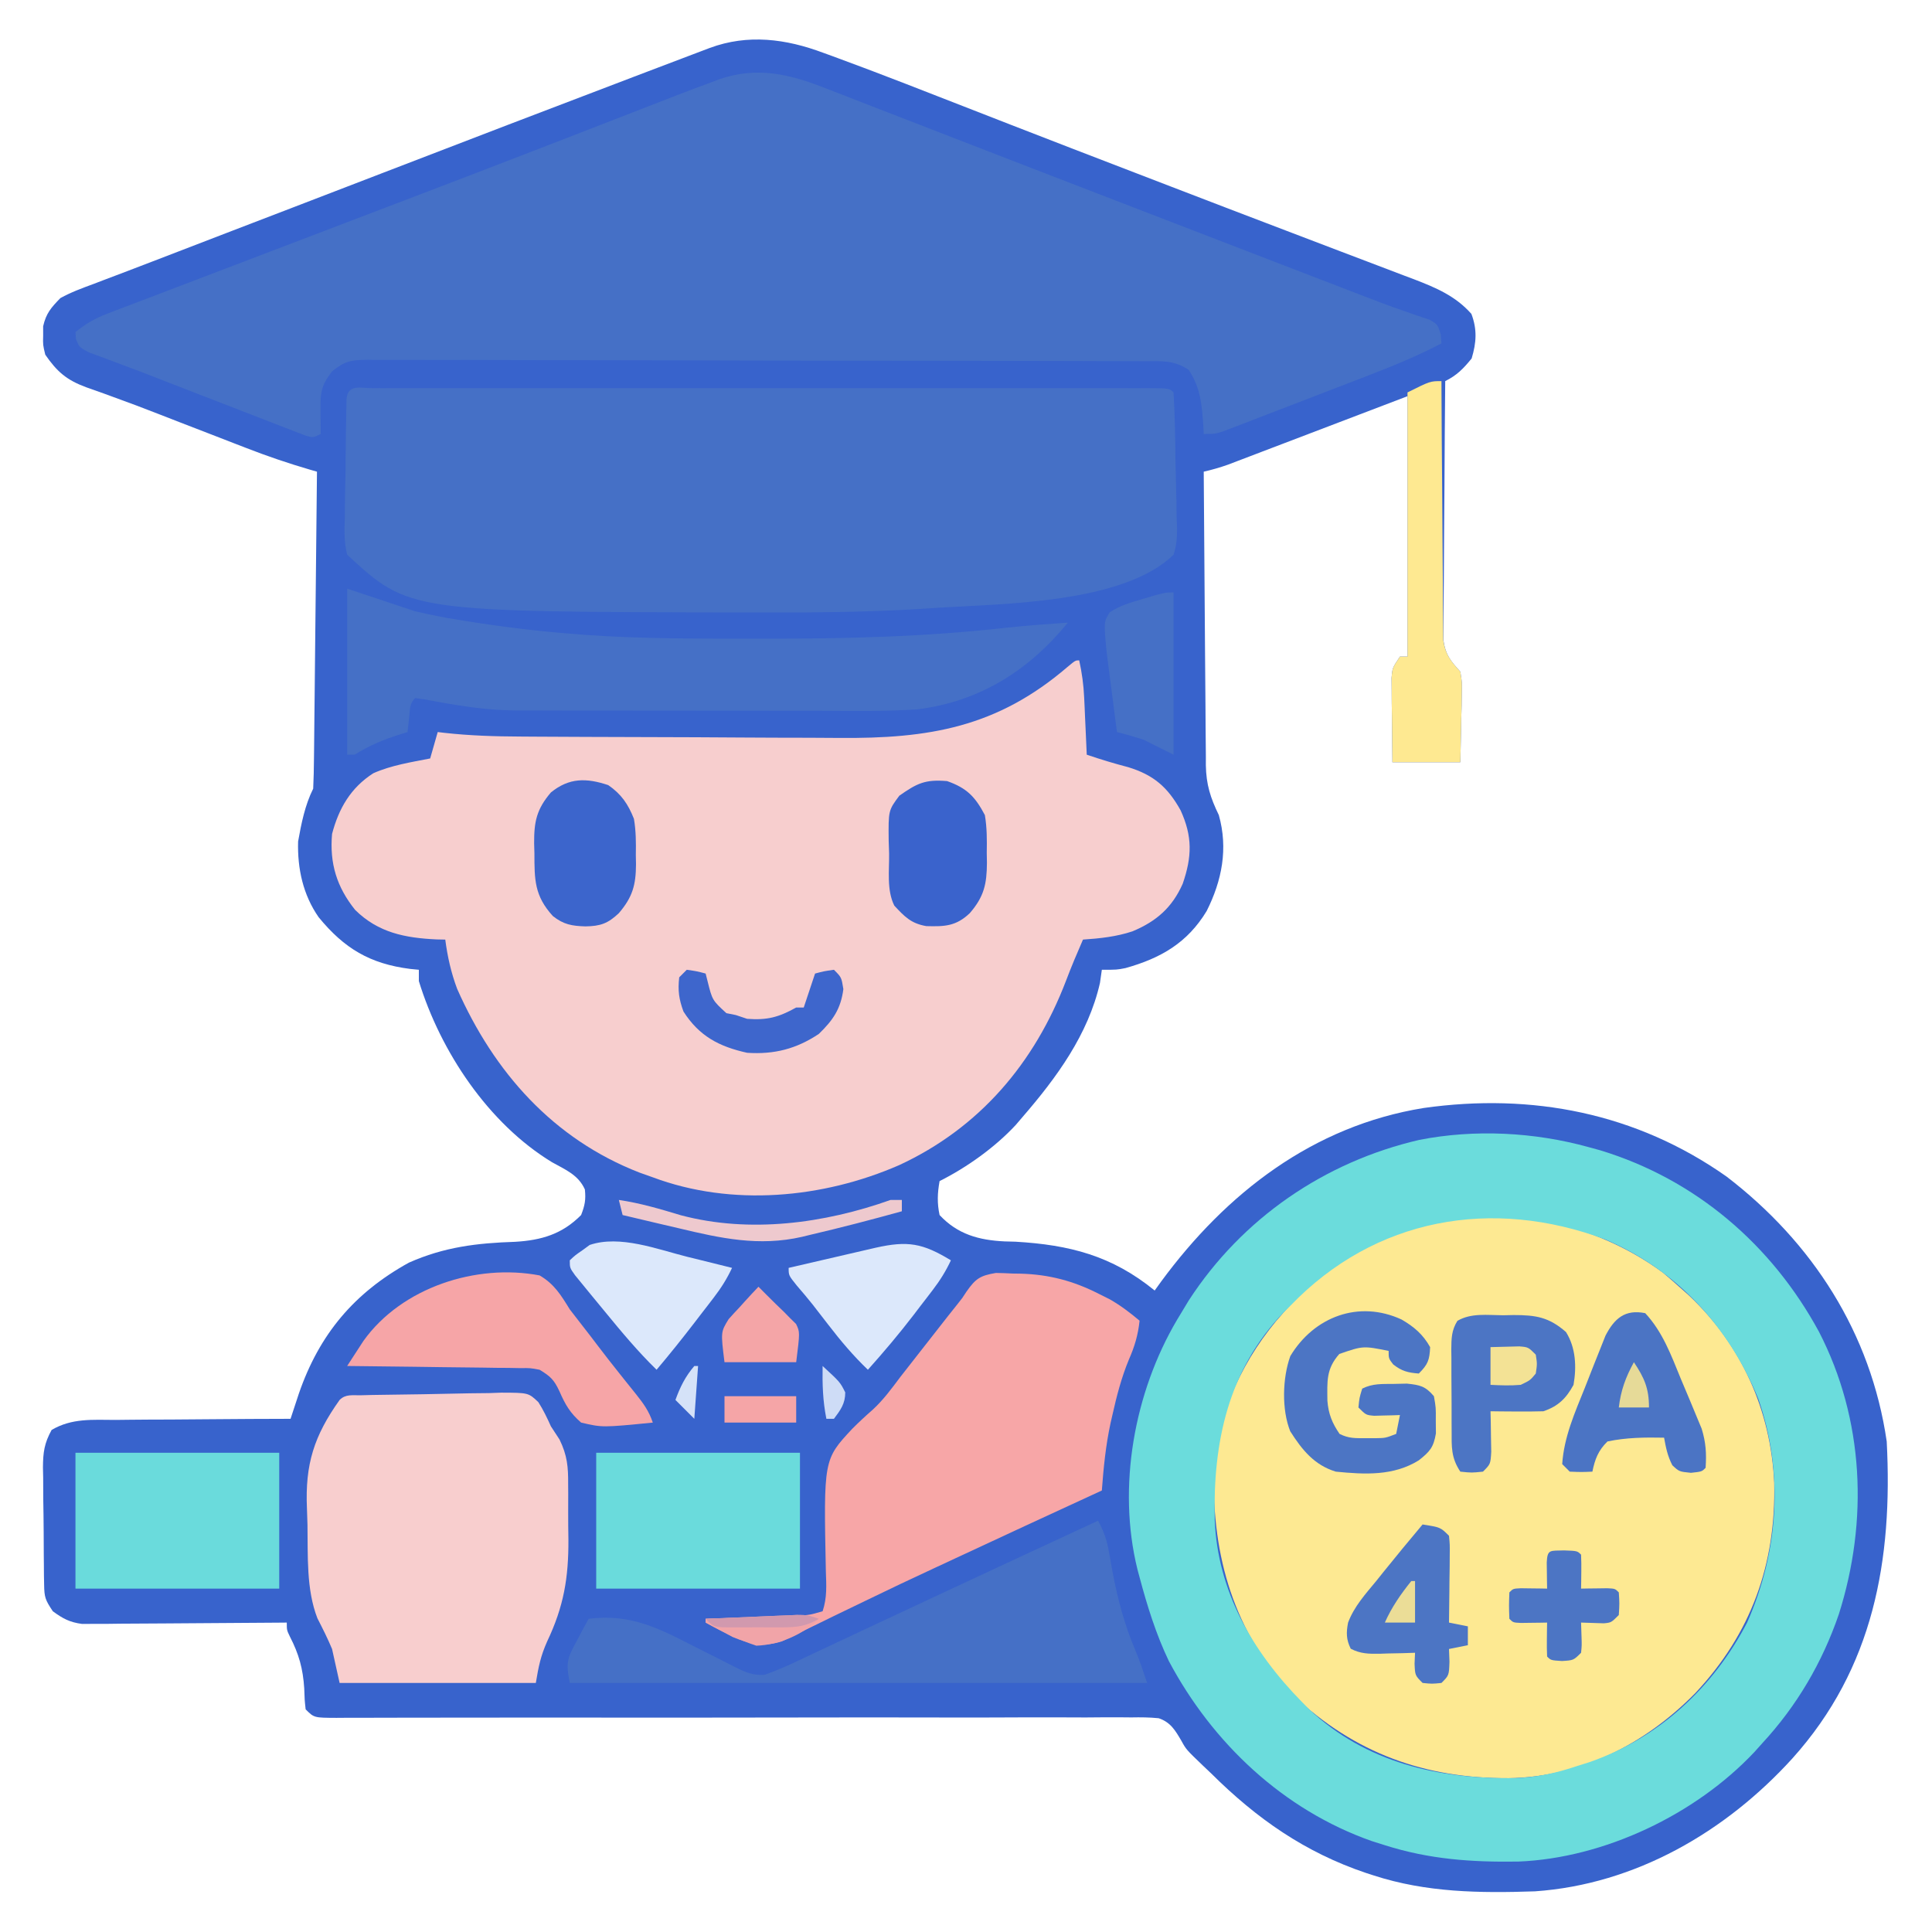 <?xml version="1.0" encoding="UTF-8"?>
<svg version="1.1" xmlns="http://www.w3.org/2000/svg" width="512" height="512">
<path d="M0 0 C0.86 0.312 1.719 0.623 2.605 0.944 C5.357 1.949 8.099 2.976 10.84 4.012 C11.727 4.347 12.614 4.682 13.529 5.028 C19.136 7.158 24.726 9.329 30.312 11.515 C35.666 13.609 41.025 15.692 46.383 17.777 C47.492 18.21 48.602 18.642 49.745 19.087 C60.63 23.325 71.529 27.523 82.433 31.712 C85.648 32.948 88.864 34.185 92.079 35.423 C102.307 39.358 112.539 43.282 122.783 47.176 C127.602 49.009 132.418 50.847 137.234 52.686 C139.535 53.562 141.837 54.436 144.14 55.307 C147.332 56.515 150.52 57.731 153.707 58.949 C154.648 59.303 155.59 59.656 156.559 60.02 C162.379 62.257 167.563 64.441 171.777 69.199 C173.332 73.315 173.109 76.816 171.84 81.012 C169.642 83.717 167.944 85.46 164.84 87.012 C164.747 96.313 164.676 105.614 164.633 114.916 C164.612 119.235 164.583 123.554 164.538 127.873 C164.495 132.042 164.471 136.211 164.46 140.38 C164.453 141.97 164.439 143.559 164.417 145.149 C164.388 147.378 164.384 149.606 164.386 151.835 C164.377 153.103 164.368 154.371 164.359 155.677 C164.924 159.594 166.236 161.115 168.84 164.012 C169.294 166.782 169.294 166.782 169.23 169.75 C169.218 170.817 169.205 171.883 169.191 172.982 C169.141 174.637 169.141 174.637 169.09 176.324 C169.072 177.446 169.054 178.568 169.035 179.725 C168.988 182.487 168.916 185.25 168.84 188.012 C162.9 188.012 156.96 188.012 150.84 188.012 C150.786 183.907 150.746 179.804 150.715 175.699 C150.698 174.532 150.681 173.365 150.664 172.162 C150.658 171.044 150.651 169.926 150.645 168.773 C150.634 167.742 150.624 166.71 150.613 165.647 C150.84 163.012 150.84 163.012 152.84 160.012 C153.5 160.012 154.16 160.012 154.84 160.012 C154.84 137.242 154.84 114.472 154.84 91.012 C138.564 97.217 138.564 97.217 122.29 103.427 C120.249 104.204 118.209 104.981 116.168 105.758 C115.109 106.163 114.05 106.568 112.958 106.985 C111.944 107.371 110.929 107.757 109.884 108.154 C109.004 108.489 108.125 108.825 107.219 109.17 C105.104 109.918 103.025 110.514 100.84 111.012 C100.901 121.843 100.978 132.675 101.076 143.506 C101.12 148.535 101.159 153.565 101.186 158.595 C101.212 163.452 101.253 168.308 101.303 173.164 C101.32 175.015 101.331 176.865 101.337 178.715 C101.347 181.312 101.375 183.909 101.407 186.506 C101.405 187.647 101.405 187.647 101.403 188.81 C101.493 193.918 102.607 197.415 104.84 202.012 C107.339 210.871 105.684 219.351 101.621 227.438 C96.505 235.894 89.461 239.944 80.102 242.566 C77.84 243.012 77.84 243.012 73.84 243.012 C73.675 244.167 73.51 245.322 73.34 246.512 C70.231 260.168 61.831 271.619 52.84 282.012 C52.246 282.708 51.651 283.404 51.039 284.121 C45.577 290.03 38.032 295.416 30.84 299.012 C30.27 302.179 30.16 304.855 30.84 308.012 C35.613 313.132 41.273 314.67 48.048 314.995 C49.492 315.034 49.492 315.034 50.965 315.074 C65.227 315.91 76.502 318.755 87.84 328.012 C88.399 327.236 88.959 326.46 89.535 325.66 C106.771 302.232 129.757 284.386 159.138 279.641 C187.814 275.588 215.471 280.967 239.348 297.777 C262.186 315.255 277.656 339.297 281.84 368.012 C283.466 399.35 278.366 428.09 256.84 452.012 C239.184 471.455 215.245 485.389 188.621 487.235 C173.984 487.728 159.851 487.567 145.84 483.012 C144.87 482.698 144.87 482.698 143.88 482.378 C127.66 476.924 114.881 467.97 102.84 456.012 C102.118 455.327 101.396 454.643 100.652 453.938 C96.203 449.67 96.203 449.67 94.916 447.336 C93.293 444.561 92.037 442.413 88.899 441.361 C86.466 441.117 84.116 441.095 81.672 441.145 C80.746 441.137 79.821 441.128 78.867 441.119 C75.763 441.099 72.662 441.128 69.558 441.157 C67.334 441.152 65.11 441.145 62.886 441.134 C56.844 441.114 50.804 441.136 44.763 441.166 C38.448 441.189 32.134 441.171 25.819 441.157 C15.218 441.138 4.616 441.143 -5.985 441.166 C-16.899 441.19 -27.813 441.206 -38.726 441.205 C-39.399 441.205 -40.072 441.205 -40.765 441.205 C-51.968 441.205 -63.171 441.195 -74.374 441.184 C-81.902 441.178 -89.431 441.185 -96.96 441.203 C-101.633 441.213 -106.306 441.216 -110.979 441.216 C-113.153 441.218 -115.328 441.224 -117.502 441.233 C-120.459 441.246 -123.416 441.246 -126.373 441.243 C-127.679 441.253 -127.679 441.253 -129.01 441.263 C-134.932 441.24 -134.932 441.24 -137.16 439.012 C-137.434 436.508 -137.434 436.508 -137.535 433.449 C-137.868 428.233 -138.939 424.382 -141.32 419.754 C-142.16 418.012 -142.16 418.012 -142.16 416.012 C-143.215 416.022 -143.215 416.022 -144.29 416.032 C-150.926 416.092 -157.561 416.138 -164.197 416.167 C-167.608 416.183 -171.019 416.204 -174.43 416.238 C-178.354 416.277 -182.279 416.291 -186.203 416.305 C-187.424 416.32 -188.645 416.336 -189.903 416.352 C-191.044 416.352 -192.185 416.352 -193.36 416.352 C-194.362 416.359 -195.363 416.366 -196.395 416.372 C-199.673 415.945 -201.51 414.963 -204.16 413.012 C-206.188 409.97 -206.416 409.322 -206.467 405.895 C-206.483 405.071 -206.499 404.246 -206.515 403.397 C-206.52 402.509 -206.526 401.621 -206.531 400.707 C-206.54 399.791 -206.549 398.875 -206.559 397.931 C-206.573 395.993 -206.582 394.054 -206.586 392.116 C-206.598 389.154 -206.647 386.195 -206.697 383.234 C-206.707 381.35 -206.714 379.466 -206.719 377.582 C-206.738 376.699 -206.758 375.815 -206.778 374.905 C-206.749 370.904 -206.433 368.506 -204.476 364.958 C-199.101 361.803 -193.667 362.286 -187.547 362.305 C-186.209 362.292 -184.871 362.276 -183.533 362.259 C-180.023 362.219 -176.513 362.209 -173.003 362.205 C-169.417 362.195 -165.83 362.158 -162.244 362.123 C-155.216 362.059 -148.188 362.025 -141.16 362.012 C-140.96 361.403 -140.76 360.794 -140.554 360.167 C-140.289 359.363 -140.024 358.56 -139.75 357.732 C-139.488 356.937 -139.226 356.143 -138.957 355.324 C-133.533 339.581 -124.279 328.631 -109.812 320.633 C-100.459 316.481 -91.796 315.432 -81.639 315.104 C-74.676 314.689 -69.192 313.09 -64.16 308.012 C-63.169 305.46 -62.87 303.947 -63.164 301.223 C-64.905 297.359 -68.289 296.011 -71.879 294.008 C-88.748 283.746 -101.414 264.687 -107.16 246.012 C-107.16 245.022 -107.16 244.032 -107.16 243.012 C-108.303 242.9 -108.303 242.9 -109.469 242.785 C-120.117 241.429 -126.935 237.37 -133.723 229.074 C-137.851 223.15 -139.365 216.184 -139.16 209.012 C-138.307 204.24 -137.34 199.371 -135.16 195.012 C-135.038 192.358 -134.974 189.729 -134.955 187.074 C-134.945 186.254 -134.935 185.435 -134.925 184.59 C-134.893 181.874 -134.868 179.158 -134.844 176.441 C-134.823 174.561 -134.802 172.681 -134.781 170.8 C-134.726 165.845 -134.676 160.89 -134.628 155.935 C-134.578 150.881 -134.522 145.827 -134.467 140.773 C-134.359 130.853 -134.258 120.932 -134.16 111.012 C-135.089 110.745 -135.089 110.745 -136.036 110.472 C-141.81 108.781 -147.431 106.87 -153.035 104.684 C-153.844 104.371 -154.653 104.059 -155.486 103.738 C-158.045 102.749 -160.603 101.756 -163.16 100.762 C-165.679 99.788 -168.198 98.815 -170.717 97.842 C-172.384 97.196 -174.05 96.547 -175.715 95.896 C-179.874 94.269 -184.041 92.684 -188.246 91.178 C-189.062 90.879 -189.878 90.58 -190.719 90.272 C-192.253 89.711 -193.793 89.164 -195.338 88.634 C-200.486 86.728 -203.031 84.548 -206.16 80.012 C-206.789 77.414 -206.789 77.414 -206.723 74.949 C-206.724 74.133 -206.725 73.317 -206.727 72.477 C-205.936 69.035 -204.637 67.555 -202.16 65.012 C-199.356 63.461 -196.414 62.38 -193.41 61.277 C-192.53 60.94 -191.651 60.603 -190.744 60.256 C-188.856 59.533 -186.965 58.817 -185.072 58.107 C-182.204 57.028 -179.345 55.927 -176.488 54.818 C-170.385 52.45 -164.273 50.105 -158.16 47.762 C-155.883 46.888 -153.606 46.013 -151.329 45.139 C-147.799 43.783 -144.268 42.428 -140.738 41.073 C-132.811 38.031 -124.887 34.983 -116.965 31.93 C-94.693 23.349 -72.408 14.803 -50.098 6.324 C-49.002 5.908 -47.906 5.491 -46.778 5.062 C-43.706 3.895 -40.634 2.728 -37.562 1.562 C-36.65 1.216 -35.737 0.869 -34.796 0.511 C-33.961 0.195 -33.126 -0.122 -32.265 -0.448 C-31.178 -0.86 -31.178 -0.86 -30.069 -1.281 C-19.942 -5.032 -9.875 -3.697 0 0 Z " fill="#3863CC" transform="translate(218.16,13.988)"/>
<path d="M0 0 C0.724 3.311 1.164 6.478 1.316 9.863 C1.379 11.193 1.379 11.193 1.443 12.549 C1.483 13.461 1.522 14.373 1.562 15.312 C1.606 16.244 1.649 17.175 1.693 18.135 C1.799 20.423 1.901 22.711 2 25 C5.643 26.244 9.277 27.34 13 28.312 C19.732 30.371 23.459 33.612 26.875 39.75 C30.044 46.684 29.896 52.037 27.438 59.188 C24.638 65.513 20.462 69.162 14.125 71.812 C9.838 73.241 5.492 73.698 1 74 C-0.58 77.624 -2.111 81.247 -3.508 84.945 C-11.842 106.728 -26.393 123.905 -47.73 133.781 C-67.938 142.603 -92.11 144.828 -113 137 C-114.163 136.588 -115.325 136.175 -116.523 135.75 C-139.402 126.861 -155.061 109.162 -164.848 87.066 C-166.456 82.786 -167.407 78.527 -168 74 C-168.75 73.986 -169.5 73.972 -170.273 73.957 C-178.616 73.568 -185.765 72.191 -191.883 66.137 C-196.757 60.073 -198.684 53.8 -198 46 C-196.236 39.266 -193.068 33.754 -187.059 29.914 C-182.313 27.807 -177.072 26.993 -172 26 C-171.01 22.535 -171.01 22.535 -170 19 C-169.416 19.07 -168.832 19.14 -168.23 19.212 C-161.511 19.957 -154.875 20.166 -148.119 20.193 C-146.974 20.201 -145.83 20.209 -144.65 20.218 C-140.891 20.242 -137.131 20.259 -133.371 20.273 C-131.431 20.281 -131.431 20.281 -129.451 20.29 C-124.008 20.311 -118.565 20.33 -113.121 20.341 C-105.383 20.357 -97.645 20.391 -89.906 20.448 C-83.766 20.491 -77.626 20.507 -71.485 20.513 C-68.895 20.52 -66.305 20.535 -63.715 20.559 C-39.791 20.769 -21.761 17.761 -3.117 1.758 C-1 0 -1 0 0 0 Z " fill="#F7CECE" transform="translate(286,175)"/>
<path d="M0 0 C1.438 1.204 2.855 2.434 4.25 3.688 C5.482 4.78 5.482 4.78 6.738 5.895 C20.77 19.074 28.537 36.459 29.434 55.609 C29.945 77.176 23.332 95.596 8.492 111.41 C-4.776 124.887 -21.742 133.59 -40.916 133.929 C-63.155 134.013 -81.708 127.333 -98 112 C-113.718 95.465 -119.576 75.108 -119.059 52.629 C-118.352 37.294 -110.927 22.021 -100.75 10.688 C-100.022 9.866 -99.293 9.045 -98.543 8.199 C-90.312 -0.564 -80.098 -7.255 -68.75 -11.312 C-67.931 -11.61 -67.113 -11.908 -66.27 -12.215 C-44.088 -19.004 -18.429 -13.661 0 0 Z " fill="#FDE992" transform="translate(440.75,337.312)"/>
<path d="M0 0 C0.938 0.36 1.877 0.72 2.843 1.091 C5.94 2.283 9.028 3.495 12.117 4.707 C14.328 5.563 16.54 6.417 18.752 7.27 C23.435 9.078 28.114 10.894 32.791 12.717 C39.898 15.486 47.014 18.232 54.133 20.973 C63.643 24.635 73.151 28.305 82.656 31.98 C97.012 37.531 111.376 43.059 125.742 48.582 C127.38 49.212 127.38 49.212 129.05 49.854 C131.154 50.663 133.258 51.471 135.362 52.279 C137.317 53.032 139.272 53.787 141.226 54.545 C145.226 56.094 149.224 57.62 153.283 59.007 C155.065 59.63 155.065 59.63 156.883 60.266 C157.868 60.591 158.853 60.916 159.868 61.252 C161.992 62.52 161.992 62.52 162.812 65.16 C162.901 66.328 162.901 66.328 162.992 67.52 C156.476 70.935 149.807 73.652 142.941 76.285 C141.806 76.723 140.67 77.162 139.5 77.613 C137.113 78.533 134.725 79.451 132.337 80.366 C128.672 81.773 125.011 83.189 121.35 84.605 C119.026 85.499 116.703 86.393 114.379 87.285 C112.734 87.923 112.734 87.923 111.055 88.573 C110.04 88.96 109.025 89.348 107.979 89.747 C107.086 90.09 106.193 90.434 105.273 90.787 C102.992 91.52 102.992 91.52 99.992 91.52 C99.955 90.795 99.917 90.071 99.879 89.324 C99.502 83.781 99.156 79.265 95.992 74.52 C92.088 71.917 88.805 72.232 84.275 72.245 C83.374 72.24 82.472 72.235 81.543 72.23 C78.51 72.214 75.477 72.214 72.444 72.213 C70.274 72.206 68.105 72.197 65.935 72.188 C60.032 72.166 54.129 72.157 48.226 72.152 C44.541 72.148 40.855 72.142 37.17 72.135 C24.32 72.111 11.469 72.098 -1.381 72.094 C-13.371 72.09 -25.36 72.06 -37.349 72.019 C-47.634 71.984 -57.918 71.968 -68.203 71.968 C-74.35 71.967 -80.496 71.958 -86.643 71.93 C-92.423 71.904 -98.202 71.901 -103.982 71.917 C-106.106 71.919 -108.229 71.912 -110.352 71.897 C-113.248 71.876 -116.141 71.887 -119.037 71.905 C-119.88 71.892 -120.723 71.878 -121.592 71.865 C-125.921 71.927 -127.512 72.121 -131.006 74.933 C-134.016 78.822 -134.122 80.764 -134.07 85.645 C-134.061 86.74 -134.052 87.836 -134.043 88.965 C-134.031 89.808 -134.02 90.651 -134.008 91.52 C-136.008 92.52 -136.008 92.52 -137.932 91.997 C-139.11 91.541 -139.11 91.541 -140.311 91.076 C-141.204 90.735 -142.096 90.394 -143.016 90.042 C-143.986 89.662 -144.957 89.282 -145.957 88.891 C-146.962 88.504 -147.967 88.117 -149.002 87.719 C-152.236 86.472 -155.466 85.215 -158.695 83.957 C-160.823 83.135 -162.952 82.314 -165.08 81.494 C-169.191 79.908 -173.297 78.31 -177.4 76.703 C-180.868 75.345 -184.343 74.017 -187.838 72.731 C-188.546 72.465 -189.254 72.198 -189.984 71.924 C-191.813 71.237 -193.648 70.563 -195.484 69.891 C-198.008 68.52 -198.008 68.52 -198.885 66.353 C-198.926 65.748 -198.966 65.143 -199.008 64.52 C-196.323 62.368 -193.865 60.9 -190.653 59.676 C-189.788 59.343 -188.922 59.01 -188.03 58.666 C-187.088 58.311 -186.146 57.956 -185.176 57.59 C-184.178 57.208 -183.18 56.826 -182.152 56.432 C-178.835 55.163 -175.515 53.904 -172.195 52.645 C-169.848 51.748 -167.5 50.852 -165.153 49.955 C-160.237 48.077 -155.32 46.203 -150.401 44.332 C-139.997 40.375 -129.598 36.404 -119.198 32.433 C-115.811 31.141 -112.424 29.85 -109.037 28.56 C-97.418 24.13 -85.808 19.677 -74.213 15.183 C-72.231 14.415 -70.249 13.647 -68.268 12.88 C-61.962 10.437 -55.658 7.991 -49.357 5.538 C-47.078 4.654 -44.799 3.77 -42.52 2.887 C-41.499 2.488 -40.479 2.089 -39.427 1.678 C-36.631 0.596 -33.824 -0.451 -31.008 -1.48 C-30.167 -1.801 -29.326 -2.122 -28.459 -2.452 C-18.375 -5.96 -9.656 -3.842 0 0 Z " fill="#4570C6" transform="translate(219.008,23.48)"/>
<path d="M0 0 C0.841 0.002 1.681 0.004 2.548 0.007 C3.877 0.004 3.877 0.004 5.233 0.002 C8.227 -0.002 11.22 0.001 14.214 0.004 C16.35 0.003 18.486 0.001 20.623 -0.001 C26.443 -0.006 32.263 -0.004 38.083 -0.001 C44.159 0.002 50.235 -0 56.311 -0.002 C66.517 -0.004 76.723 -0.001 86.929 0.003 C98.747 0.009 110.565 0.007 122.383 0.002 C132.509 -0.003 142.636 -0.004 152.762 -0.001 C158.819 0.001 164.876 0.001 170.933 -0.003 C176.626 -0.005 182.319 -0.003 188.012 0.002 C190.108 0.004 192.204 0.003 194.3 0.001 C197.148 -0.002 199.996 0.002 202.844 0.007 C204.105 0.003 204.105 0.003 205.392 0 C211.082 0.02 211.082 0.02 212.196 1.134 C212.562 7.187 212.638 13.243 212.711 19.306 C212.743 21.351 212.79 23.396 212.854 25.44 C212.946 28.385 212.985 31.328 213.012 34.274 C213.051 35.186 213.089 36.098 213.128 37.037 C213.12 39.635 213.026 41.669 212.196 44.134 C198.854 57.179 166.541 57.105 149.243 58.231 C147.949 58.316 146.656 58.4 145.323 58.487 C131.245 59.362 117.174 59.486 103.071 59.446 C101.751 59.445 100.432 59.443 99.072 59.442 C9.619 59.297 9.619 59.297 -6.804 44.134 C-7.648 40.876 -7.527 37.718 -7.425 34.372 C-7.419 33.426 -7.413 32.479 -7.407 31.504 C-7.38 28.484 -7.31 25.466 -7.241 22.446 C-7.22 20.401 -7.201 18.356 -7.185 16.311 C-7.143 12.584 -7.098 8.858 -7.013 5.131 C-6.989 4.007 -6.989 4.007 -6.965 2.86 C-6.591 -1.149 -3.287 0.011 0 0 Z " fill="#4570C6" transform="translate(98.804,102.866)"/>
<path d="M0 0 C1.018 0.278 2.037 0.557 3.086 0.844 C28.374 8.543 48.533 25.879 61.043 48.922 C73.038 72.166 74.167 99.037 66.301 123.818 C61.913 136.601 55.18 148.081 46 158 C45.304 158.776 44.608 159.552 43.891 160.352 C28.321 176.887 4.135 188.433 -18.629 189.336 C-31.008 189.523 -42.183 188.751 -54 185 C-55.146 184.638 -56.292 184.276 -57.473 183.902 C-80.908 175.662 -99.717 157.896 -111.25 136.188 C-114.643 129.082 -116.974 121.596 -119 114 C-119.188 113.302 -119.375 112.604 -119.569 111.885 C-124.964 90.038 -120.422 64.999 -109.074 45.774 C-108.719 45.189 -108.365 44.603 -108 44 C-107.321 42.873 -106.641 41.747 -105.941 40.586 C-91.849 18.917 -70.028 3.903 -44.853 -1.92 C-30.161 -4.802 -14.383 -3.982 0 0 Z M-79 42 C-79.664 42.656 -80.328 43.312 -81.012 43.988 C-95.569 59.265 -99.553 78.303 -99.089 98.658 C-98.367 117.67 -89.047 133.725 -76 147 C-75.386 147.626 -74.773 148.253 -74.141 148.898 C-59.042 163.159 -39.74 167.501 -19.508 167.215 C-13.706 167.02 -8.491 165.858 -3 164 C-1.956 163.671 -0.912 163.343 0.164 163.004 C18.542 156.666 33.09 143.138 42 126 C50.351 107.118 51.792 86.22 44.938 66.625 C37.142 47.658 23.42 32.575 4.418 24.473 C-25.608 13.25 -56.621 18.727 -79 42 Z " fill="#6BDCDC" transform="translate(421,304)"/>
<path d="M0 0 C0.985 -0.026 1.97 -0.051 2.984 -0.078 C7.502 -0.162 12.02 -0.228 16.539 -0.274 C18.923 -0.306 21.308 -0.354 23.691 -0.418 C27.123 -0.509 30.552 -0.548 33.985 -0.576 C35.05 -0.614 36.115 -0.652 37.212 -0.692 C44.414 -0.673 44.414 -0.673 47.051 1.831 C48.372 3.908 49.372 5.995 50.376 8.24 C51.128 9.405 51.887 10.565 52.653 11.72 C54.707 15.917 54.973 18.966 54.942 23.561 C54.949 24.341 54.955 25.122 54.961 25.926 C54.968 27.572 54.965 29.217 54.952 30.863 C54.939 33.339 54.973 35.811 55.011 38.287 C55.059 48.418 53.772 55.998 49.376 65.24 C47.649 69.131 47.111 71.83 46.376 76.24 C29.216 76.24 12.056 76.24 -5.624 76.24 C-6.284 73.27 -6.944 70.3 -7.624 67.24 C-8.792 64.444 -10.121 61.806 -11.503 59.112 C-14.496 51.447 -14.003 42.439 -14.139 34.307 C-14.17 32.856 -14.218 31.406 -14.282 29.956 C-14.791 18.287 -12.41 10.77 -5.624 1.24 C-4.011 -0.373 -2.233 0.056 0 0 Z " fill="#F8CECE" transform="translate(95.624,369.76)"/>
<path d="M0 0 C1.463 0.021 2.926 0.074 4.387 0.156 C5.108 0.167 5.829 0.177 6.572 0.188 C14.087 0.403 20.555 2.111 27.262 5.531 C28.245 6.024 29.229 6.516 30.242 7.023 C33.103 8.673 35.554 10.528 38.074 12.656 C37.68 16.404 36.768 19.491 35.262 22.906 C33.271 27.709 32.022 32.536 30.887 37.594 C30.72 38.32 30.553 39.047 30.382 39.796 C29.103 45.712 28.522 51.625 28.074 57.656 C27.444 57.946 26.813 58.237 26.164 58.536 C13.862 64.2 1.568 69.88 -10.704 75.608 C-12.56 76.473 -14.417 77.336 -16.274 78.198 C-22.364 81.03 -28.436 83.892 -34.475 86.834 C-37.392 88.253 -40.316 89.66 -43.241 91.066 C-44.643 91.745 -46.042 92.43 -47.438 93.122 C-49.384 94.086 -51.339 95.027 -53.297 95.965 C-54.41 96.509 -55.523 97.054 -56.67 97.615 C-61.491 99.157 -65.192 98.376 -69.797 96.465 C-70.644 96.012 -71.491 95.56 -72.363 95.094 C-73.228 94.639 -74.093 94.184 -74.984 93.715 C-75.945 93.191 -75.945 93.191 -76.926 92.656 C-76.926 92.326 -76.926 91.996 -76.926 91.656 C-75.73 91.619 -75.73 91.619 -74.511 91.58 C-70.899 91.464 -67.287 91.342 -63.676 91.219 C-62.422 91.179 -61.167 91.14 -59.875 91.1 C-58.67 91.058 -57.464 91.016 -56.223 90.973 C-55.112 90.936 -54.002 90.899 -52.858 90.862 C-49.305 90.636 -49.305 90.636 -45.926 89.656 C-44.716 86.026 -44.938 82.815 -45.066 79.051 C-45.666 49.441 -45.666 49.441 -38.051 41.281 C-36.303 39.534 -34.522 37.871 -32.658 36.248 C-29.822 33.642 -27.606 30.603 -25.301 27.531 C-24.413 26.391 -23.522 25.253 -22.629 24.117 C-21.969 23.272 -21.969 23.272 -21.295 22.409 C-18.884 19.322 -16.468 16.239 -14.051 13.156 C-13.61 12.593 -13.17 12.029 -12.716 11.449 C-11.872 10.372 -11.02 9.301 -10.16 8.236 C-8.898 6.664 -8.898 6.664 -7.787 4.936 C-5.376 1.504 -4.191 0.701 0 0 Z " fill="#F7A6A7" transform="translate(263.926,337.344)"/>
<path d="M0 0 C5.94 1.98 11.88 3.96 18 6 C21.862 6.877 25.548 7.659 29.438 8.25 C30.881 8.485 30.881 8.485 32.354 8.724 C41.529 10.172 50.738 11.296 60 12 C61.073 12.087 62.146 12.174 63.252 12.263 C78.251 13.32 93.284 13.24 108.312 13.25 C109.392 13.252 109.392 13.252 110.493 13.253 C131.974 13.282 153.232 12.774 174.6 10.364 C180.056 9.78 185.526 9.386 191 9 C180.607 21.739 167.58 29.942 151 32 C142.349 32.562 133.66 32.399 124.996 32.363 C122.465 32.363 119.934 32.363 117.403 32.365 C112.117 32.365 106.831 32.355 101.545 32.336 C95.465 32.315 89.386 32.312 83.306 32.318 C77.415 32.323 71.524 32.318 65.633 32.307 C63.145 32.303 60.657 32.302 58.169 32.303 C54.683 32.304 51.198 32.291 47.713 32.275 C46.195 32.278 46.195 32.278 44.647 32.282 C36.468 32.222 28.724 30.901 20.71 29.372 C19.816 29.249 18.921 29.127 18 29 C16.503 30.497 16.668 31.988 16.438 34.062 C16.293 35.362 16.149 36.661 16 38 C15.408 38.182 14.817 38.364 14.207 38.551 C9.759 39.966 5.96 41.48 2 44 C1.34 44 0.68 44 0 44 C0 29.48 0 14.96 0 0 Z " fill="#4570C6" transform="translate(92,156)"/>
<path d="M0 0 C1.513 2.774 2.364 5.198 2.895 8.309 C3.117 9.544 3.117 9.544 3.344 10.804 C3.499 11.673 3.653 12.542 3.812 13.438 C5.187 20.761 6.942 27.398 9.852 34.273 C11.052 37.123 12.022 40.066 13 43 C-37.49 43 -87.98 43 -140 43 C-141.119 37.406 -140.647 36.487 -138.062 31.688 C-137.497 30.619 -136.931 29.55 -136.348 28.449 C-135.903 27.641 -135.458 26.833 -135 26 C-123.851 24.552 -116.158 28.624 -106.562 33.562 C-104.417 34.653 -102.268 35.736 -100.111 36.803 C-98.779 37.463 -97.454 38.137 -96.138 38.826 C-93.432 40.177 -91.456 41.026 -88.406 40.852 C-85.669 39.883 -83.069 38.789 -80.441 37.551 C-79.349 37.04 -78.256 36.529 -77.131 36.002 C-75.953 35.444 -74.776 34.887 -73.562 34.312 C-72.315 33.727 -71.067 33.141 -69.818 32.557 C-67.199 31.329 -64.582 30.098 -61.965 28.866 C-56.271 26.184 -50.566 23.527 -44.862 20.868 C-43.002 20.001 -41.142 19.133 -39.283 18.264 C-26.199 12.154 -13.1 6.075 0 0 Z " fill="#4570C6" transform="translate(291,403)"/>
<path d="M0 0 C17.82 0 35.64 0 54 0 C54 11.88 54 23.76 54 36 C36.18 36 18.36 36 0 36 C0 24.12 0 12.24 0 0 Z " fill="#6ADBDC" transform="translate(158,385)"/>
<path d="M0 0 C17.82 0 35.64 0 54 0 C54 11.88 54 23.76 54 36 C36.18 36 18.36 36 0 36 C0 24.12 0 12.24 0 0 Z " fill="#6ADBDC" transform="translate(20,385)"/>
<path d="M0 0 C3.886 2.264 5.67 5.222 8 9 C9.172 10.531 10.345 12.061 11.541 13.574 C12.824 15.202 14.078 16.85 15.328 18.504 C17.204 20.974 19.113 23.414 21.047 25.84 C21.55 26.472 22.053 27.104 22.571 27.755 C23.547 28.979 24.526 30.2 25.509 31.419 C27.516 33.942 28.971 35.913 30 39 C16.66 40.319 16.66 40.319 11 39 C8.047 36.417 6.817 34.268 5.254 30.699 C3.836 27.646 2.847 26.725 0 25 C-2.456 24.533 -2.456 24.533 -5.136 24.568 C-6.156 24.548 -7.177 24.528 -8.229 24.508 C-9.324 24.501 -10.419 24.495 -11.547 24.488 C-12.673 24.47 -13.8 24.452 -14.96 24.434 C-18.557 24.38 -22.153 24.346 -25.75 24.312 C-28.189 24.279 -30.628 24.245 -33.066 24.209 C-39.044 24.124 -45.022 24.056 -51 24 C-50.081 22.573 -49.155 21.151 -48.227 19.73 C-47.712 18.938 -47.197 18.145 -46.667 17.329 C-36.546 3.186 -16.781 -3.203 0 0 Z " fill="#F6A5A7" transform="translate(143,338)"/>
<path d="M0 0 C0.004 0.891 0.007 1.782 0.011 2.7 C0.049 11.101 0.106 19.503 0.184 27.904 C0.223 32.223 0.256 36.542 0.271 40.861 C0.286 45.03 0.321 49.199 0.368 53.369 C0.383 54.958 0.391 56.548 0.392 58.137 C0.394 60.366 0.421 62.594 0.454 64.823 C0.463 66.091 0.472 67.359 0.481 68.665 C1.087 72.561 2.409 74.109 5 77 C5.454 79.771 5.454 79.771 5.391 82.738 C5.371 84.338 5.371 84.338 5.352 85.971 C5.301 87.625 5.301 87.625 5.25 89.312 C5.232 90.435 5.214 91.557 5.195 92.713 C5.148 95.476 5.077 98.238 5 101 C-0.94 101 -6.88 101 -13 101 C-13.054 96.896 -13.094 92.792 -13.125 88.688 C-13.142 87.52 -13.159 86.353 -13.176 85.15 C-13.182 84.032 -13.189 82.914 -13.195 81.762 C-13.206 80.73 -13.216 79.698 -13.227 78.635 C-13 76 -13 76 -11 73 C-10.34 73 -9.68 73 -9 73 C-9 49.9 -9 26.8 -9 3 C-3 0 -3 0 0 0 Z " fill="#FEE991" transform="translate(382,101)"/>
<path d="M0 0 C3.307 1.932 5.659 3.92 7.562 7.312 C7.403 10.736 6.999 11.876 4.562 14.312 C1.686 14.091 0.023 13.678 -2.25 11.875 C-3.438 10.312 -3.438 10.312 -3.438 8.312 C-10.215 6.96 -10.215 6.96 -16.5 9.125 C-20.035 13.116 -19.705 16.37 -19.664 21.539 C-19.379 25.032 -18.412 27.427 -16.438 30.312 C-13.964 31.549 -12.258 31.446 -9.5 31.438 C-8.625 31.44 -7.749 31.443 -6.848 31.445 C-4.293 31.411 -4.293 31.411 -1.438 30.312 C-1.107 28.663 -0.777 27.012 -0.438 25.312 C-1.064 25.336 -1.69 25.359 -2.336 25.383 C-3.562 25.41 -3.562 25.41 -4.812 25.438 C-6.031 25.472 -6.031 25.472 -7.273 25.508 C-9.438 25.312 -9.438 25.312 -11.438 23.312 C-11.188 20.75 -11.188 20.75 -10.438 18.312 C-7.622 16.905 -5.201 17.105 -2.062 17.062 C-0.349 17.024 -0.349 17.024 1.398 16.984 C4.893 17.347 6.278 17.647 8.562 20.312 C9.094 23.309 9.094 23.309 9.062 26.75 C9.073 27.883 9.083 29.016 9.094 30.184 C8.461 33.908 7.48 35.001 4.562 37.312 C-2.151 41.49 -9.751 41.075 -17.438 40.312 C-23.142 38.576 -26.412 34.512 -29.516 29.609 C-31.811 23.89 -31.579 15.478 -29.492 9.691 C-23.225 -0.734 -11.345 -5.248 0 0 Z " fill="#4C75C4" transform="translate(371.438,349.688)"/>
<path d="M0 0 C4.663 5.023 6.866 11.142 9.429 17.383 C10.247 19.369 11.088 21.344 11.93 23.32 C12.46 24.596 12.988 25.872 13.516 27.148 C13.993 28.295 14.47 29.441 14.962 30.623 C16.084 34.273 16.264 37.202 16 41 C15 42 15 42 12.125 42.312 C9 42 9 42 7.188 40.312 C5.926 37.856 5.489 35.703 5 33 C-0.12 32.898 -4.974 32.949 -10 34 C-12.437 36.386 -13.328 38.687 -14 42 C-16.875 42.125 -16.875 42.125 -20 42 C-20.66 41.34 -21.32 40.68 -22 40 C-21.516 32.797 -18.681 26.435 -16.017 19.819 C-15.186 17.747 -14.377 15.667 -13.568 13.586 C-13.04 12.26 -12.511 10.934 -11.98 9.609 C-11.505 8.413 -11.03 7.216 -10.54 5.983 C-8.154 1.361 -5.337 -1.067 0 0 Z " fill="#4B74C4" transform="translate(436,348)"/>
<path d="M0 0 C0.938 -0.02 1.876 -0.04 2.842 -0.061 C8.768 -0.056 12.178 0.503 16.688 4.438 C19.298 8.59 19.525 13.674 18.688 18.438 C16.757 22.009 14.602 24.133 10.688 25.438 C8.293 25.507 5.896 25.522 3.5 25.5 C2.228 25.491 0.955 25.482 -0.355 25.473 C-1.819 25.455 -1.819 25.455 -3.312 25.438 C-3.289 26.425 -3.266 27.412 -3.242 28.43 C-3.215 30.352 -3.215 30.352 -3.188 32.312 C-3.164 33.589 -3.141 34.865 -3.117 36.18 C-3.312 39.438 -3.312 39.438 -5.312 41.438 C-8.312 41.75 -8.312 41.75 -11.312 41.438 C-13.779 37.738 -13.619 34.877 -13.613 30.594 C-13.618 29.828 -13.622 29.063 -13.626 28.274 C-13.632 26.657 -13.633 25.04 -13.628 23.422 C-13.625 20.946 -13.648 18.472 -13.674 15.996 C-13.676 14.424 -13.677 12.853 -13.676 11.281 C-13.685 10.541 -13.694 9.8 -13.704 9.037 C-13.678 6.135 -13.647 3.971 -12.082 1.474 C-8.429 -0.666 -4.117 -0.031 0 0 Z " fill="#4C75C4" transform="translate(398.312,348.562)"/>
<path d="M0 0 C3.491 2.405 5.275 5.055 6.812 8.938 C7.358 12.146 7.374 15.252 7.312 18.5 C7.328 19.324 7.343 20.149 7.359 20.998 C7.325 26.449 6.469 29.657 2.812 33.938 C-0.082 36.68 -2.092 37.388 -6.062 37.438 C-9.649 37.332 -11.864 36.941 -14.688 34.688 C-19.57 29.316 -19.552 25.062 -19.562 18.062 C-19.587 17.177 -19.611 16.291 -19.637 15.379 C-19.662 9.713 -19.005 6.409 -15.188 1.938 C-10.349 -1.986 -5.785 -1.928 0 0 Z " fill="#3C65CC" transform="translate(161.188,208.062)"/>
<path d="M0 0 C5.225 1.844 7.427 4.135 10 9 C10.567 12.349 10.56 15.61 10.5 19 C10.515 19.877 10.531 20.753 10.547 21.656 C10.513 27.256 9.795 30.617 6 35 C2.334 38.475 -0.631 38.56 -5.52 38.43 C-9.544 37.733 -11.251 35.961 -14 33 C-16.049 28.902 -15.317 23.692 -15.375 19.188 C-15.431 17.547 -15.431 17.547 -15.488 15.873 C-15.577 7.775 -15.577 7.775 -12.664 3.863 C-7.958 0.572 -5.825 -0.494 0 0 Z " fill="#3A63CC" transform="translate(251,207)"/>
<path d="M0 0 C1.147 0.282 2.295 0.563 3.477 0.854 C6.278 1.542 9.077 2.237 11.875 2.938 C10.519 5.839 8.963 8.299 7.012 10.836 C6.175 11.926 6.175 11.926 5.322 13.039 C4.742 13.789 4.161 14.54 3.562 15.312 C2.993 16.055 2.424 16.797 1.838 17.562 C-1.396 21.766 -4.7 25.889 -8.125 29.938 C-13.087 25.099 -17.461 19.853 -21.845 14.5 C-23.076 12.997 -24.313 11.501 -25.551 10.004 C-26.277 9.116 -27.002 8.228 -27.75 7.312 C-28.402 6.516 -29.055 5.719 -29.727 4.898 C-31.125 2.938 -31.125 2.938 -31.125 0.938 C-29.727 -0.387 -29.727 -0.387 -27.75 -1.75 C-27.124 -2.208 -26.497 -2.665 -25.852 -3.137 C-17.837 -5.858 -7.879 -1.974 0 0 Z " fill="#DCE8FB" transform="translate(182.125,333.062)"/>
<path d="M0 0 C4.75 0.75 4.75 0.75 7 3 C7.227 5.338 7.227 5.338 7.195 8.227 C7.189 9.258 7.182 10.289 7.176 11.352 C7.159 12.432 7.142 13.512 7.125 14.625 C7.116 15.713 7.107 16.801 7.098 17.922 C7.074 20.615 7.041 23.307 7 26 C8.65 26.33 10.3 26.66 12 27 C12 28.65 12 30.3 12 32 C9.525 32.495 9.525 32.495 7 33 C7.041 34.114 7.082 35.227 7.125 36.375 C7 40 7 40 5 42 C2.5 42.25 2.5 42.25 0 42 C-2 40 -2 40 -2.125 36.875 C-2.084 35.926 -2.042 34.977 -2 34 C-3.048 34.035 -4.096 34.07 -5.176 34.105 C-6.555 34.134 -7.934 34.161 -9.312 34.188 C-10.003 34.213 -10.693 34.238 -11.404 34.264 C-14.255 34.305 -16.491 34.267 -19.043 32.926 C-20.243 30.511 -20.259 28.651 -19.748 26.02 C-18.169 21.756 -15.111 18.41 -12.25 14.938 C-11.629 14.161 -11.007 13.384 -10.367 12.584 C-6.965 8.345 -3.492 4.165 0 0 Z " fill="#4C75C4" transform="translate(377,404)"/>
<path d="M0 0 C-1.344 2.867 -2.871 5.315 -4.793 7.828 C-5.341 8.546 -5.89 9.264 -6.455 10.004 C-7.027 10.745 -7.598 11.486 -8.188 12.25 C-8.74 12.976 -9.292 13.701 -9.861 14.449 C-13.718 19.475 -17.774 24.281 -22 29 C-25.889 25.273 -29.221 21.329 -32.5 17.062 C-33.426 15.865 -34.353 14.669 -35.281 13.473 C-35.729 12.894 -36.176 12.315 -36.637 11.719 C-37.998 10.002 -39.413 8.343 -40.844 6.684 C-43 4 -43 4 -43 2 C-38.771 1.02 -34.542 0.041 -30.312 -0.938 C-29.114 -1.215 -27.916 -1.493 -26.682 -1.779 C-25.525 -2.047 -24.368 -2.314 -23.176 -2.59 C-22.113 -2.836 -21.05 -3.082 -19.954 -3.336 C-11.416 -5.256 -7.473 -4.542 0 0 Z " fill="#DCE8FB" transform="translate(252,334)"/>
<path d="M0 0 C0 14.19 0 28.38 0 43 C-2.64 41.68 -5.28 40.36 -8 39 C-10.316 38.276 -12.646 37.589 -15 37 C-15.506 33.126 -16.004 29.251 -16.5 25.375 C-16.643 24.281 -16.786 23.186 -16.934 22.059 C-17.069 20.995 -17.204 19.932 -17.344 18.836 C-17.469 17.862 -17.595 16.888 -17.725 15.884 C-18.497 7.793 -18.497 7.793 -16.91 5.262 C-14.226 3.489 -11.52 2.712 -8.438 1.812 C-7.281 1.468 -6.125 1.124 -4.934 0.77 C-2 0 -2 0 0 0 Z " fill="#4570C6" transform="translate(311,157)"/>
<path d="M0 0 C2.625 0.375 2.625 0.375 5 1 C5.159 1.626 5.317 2.253 5.48 2.898 C6.765 8.067 6.765 8.067 10.5 11.5 C11.325 11.665 12.15 11.83 13 12 C13.99 12.33 14.98 12.66 16 13 C21.311 13.401 24.377 12.58 29 10 C29.66 10 30.32 10 31 10 C31.99 7.03 32.98 4.06 34 1 C36.375 0.375 36.375 0.375 39 0 C41 2 41 2 41.5 5.125 C40.823 10.371 38.763 13.348 35 17 C29.026 20.983 23.16 22.47 16 22 C8.583 20.359 3.3 17.603 -0.875 11.062 C-2.085 7.77 -2.395 5.477 -2 2 C-1.34 1.34 -0.68 0.68 0 0 Z " fill="#3E66CC" transform="translate(182,257)"/>
<path d="M0 0 C3.5 0.125 3.5 0.125 4.5 1.125 C4.572 2.644 4.584 4.167 4.562 5.688 C4.553 6.514 4.544 7.34 4.535 8.191 C4.524 8.829 4.512 9.468 4.5 10.125 C5.138 10.113 5.776 10.102 6.434 10.09 C7.26 10.081 8.086 10.072 8.938 10.062 C9.761 10.051 10.585 10.039 11.434 10.027 C13.5 10.125 13.5 10.125 14.5 11.125 C14.688 14.062 14.688 14.062 14.5 17.125 C12.5 19.125 12.5 19.125 10.555 19.32 C8.536 19.255 6.518 19.19 4.5 19.125 C4.541 20.404 4.582 21.683 4.625 23 C4.695 25.18 4.695 25.18 4.5 27.125 C2.5 29.125 2.5 29.125 -0.562 29.312 C-3.5 29.125 -3.5 29.125 -4.5 28.125 C-4.572 26.606 -4.584 25.083 -4.562 23.562 C-4.553 22.736 -4.544 21.91 -4.535 21.059 C-4.524 20.421 -4.512 19.782 -4.5 19.125 C-5.138 19.137 -5.776 19.148 -6.434 19.16 C-7.673 19.174 -7.673 19.174 -8.938 19.188 C-10.173 19.205 -10.173 19.205 -11.434 19.223 C-13.5 19.125 -13.5 19.125 -14.5 18.125 C-14.625 14.625 -14.625 14.625 -14.5 11.125 C-13.5 10.125 -13.5 10.125 -11.434 10.027 C-10.198 10.045 -10.198 10.045 -8.938 10.062 C-8.111 10.072 -7.285 10.081 -6.434 10.09 C-5.796 10.101 -5.157 10.113 -4.5 10.125 C-4.512 9.487 -4.523 8.849 -4.535 8.191 C-4.544 7.365 -4.553 6.539 -4.562 5.688 C-4.574 4.864 -4.586 4.04 -4.598 3.191 C-4.429 -0.373 -3.694 0.132 0 0 Z " fill="#4C75C4" transform="translate(414.5,410.875)"/>
<path d="M0 0 C0.755 0.757 1.511 1.513 2.289 2.293 C3.789 3.791 5.297 5.281 6.836 6.738 C7.344 7.258 7.852 7.777 8.375 8.312 C8.898 8.824 9.422 9.336 9.961 9.863 C11 12 11 12 10 20 C3.73 20 -2.54 20 -9 20 C-10 12 -10 12 -7.91 8.594 C-6.983 7.542 -6.033 6.511 -5.062 5.5 C-4.581 4.964 -4.1 4.428 -3.604 3.875 C-2.422 2.565 -1.214 1.28 0 0 Z " fill="#F4A5A7" transform="translate(201,341)"/>
<path d="M0 0 C5.671 0.829 10.987 2.412 16.465 4.062 C34.679 8.893 54.504 6.227 72 0 C72.99 0 73.98 0 75 0 C75 0.99 75 1.98 75 3 C66.933 5.237 58.84 7.349 50.688 9.25 C49.972 9.425 49.257 9.6 48.52 9.78 C37.121 12.374 27.021 10.17 15.875 7.5 C14.427 7.162 12.979 6.825 11.531 6.488 C8.018 5.67 4.508 4.839 1 4 C0.67 2.68 0.34 1.36 0 0 Z " fill="#EEC9CE" transform="translate(164,318)"/>
<path d="M0 0 C6.27 0 12.54 0 19 0 C19 2.31 19 4.62 19 7 C12.73 7 6.46 7 0 7 C0 4.69 0 2.38 0 0 Z " fill="#F5A5A7" transform="translate(192,370)"/>
<path d="M0 0 C-4.265 4.265 -10.58 6.915 -16.562 7.125 C-21.308 5.572 -25.623 3.387 -30 1 C-30 0.67 -30 0.34 -30 0 C-25.563 -0.197 -21.125 -0.381 -16.688 -0.562 C-14.794 -0.647 -14.794 -0.647 -12.861 -0.732 C-11.653 -0.781 -10.444 -0.829 -9.199 -0.879 C-8.084 -0.926 -6.968 -0.973 -5.819 -1.022 C-3 -1 -3 -1 0 0 Z " fill="#F1A4A8" transform="translate(217,429)"/>
<path d="M0 0 C1.609 -0.041 3.217 -0.083 4.875 -0.125 C5.78 -0.148 6.685 -0.171 7.617 -0.195 C10 0 10 0 12 2 C12.375 4.438 12.375 4.438 12 7 C10.5 8.812 10.5 8.812 8 10 C5.279 10.239 2.742 10.137 0 10 C0 6.7 0 3.4 0 0 Z " fill="#F3E295" transform="translate(395,357)"/>
<path d="M0 0 C2.786 4.179 4 6.934 4 12 C1.36 12 -1.28 12 -4 12 C-3.457 7.435 -2.205 4.027 0 0 Z " fill="#E6DA98" transform="translate(433,361)"/>
<path d="M0 0 C0.33 0 0.66 0 1 0 C1 3.63 1 7.26 1 11 C-1.64 11 -4.28 11 -7 11 C-5.239 6.997 -2.739 3.397 0 0 Z " fill="#EBDD97" transform="translate(374,419)"/>
<path d="M0 0 C4.643 4.286 4.643 4.286 6 7 C6 9.988 4.759 11.655 3 14 C2.34 14 1.68 14 1 14 C0.047 9.237 -0.083 4.833 0 0 Z " fill="#CEDCF6" transform="translate(218,362)"/>
<path d="M0 0 C0.33 0 0.66 0 1 0 C0.67 4.62 0.34 9.24 0 14 C-1.65 12.35 -3.3 10.7 -5 9 C-3.755 5.552 -2.385 2.8 0 0 Z " fill="#D5E2F8" transform="translate(184,362)"/>
<path d="M0 0 C-3.286 1.956 -5.77 2.257 -9.57 2.266 C-11.162 2.269 -11.162 2.269 -12.785 2.273 C-13.887 2.266 -14.989 2.258 -16.125 2.25 C-17.235 2.258 -18.345 2.265 -19.488 2.273 C-20.547 2.271 -21.605 2.268 -22.695 2.266 C-23.665 2.263 -24.634 2.261 -25.633 2.259 C-28 2 -28 2 -30 0 C-25.563 -0.197 -21.125 -0.381 -16.688 -0.562 C-14.794 -0.647 -14.794 -0.647 -12.861 -0.732 C-11.653 -0.781 -10.444 -0.829 -9.199 -0.879 C-8.084 -0.926 -6.968 -0.973 -5.819 -1.022 C-3 -1 -3 -1 0 0 Z " fill="#D199AE" transform="translate(217,429)"/>
</svg>

